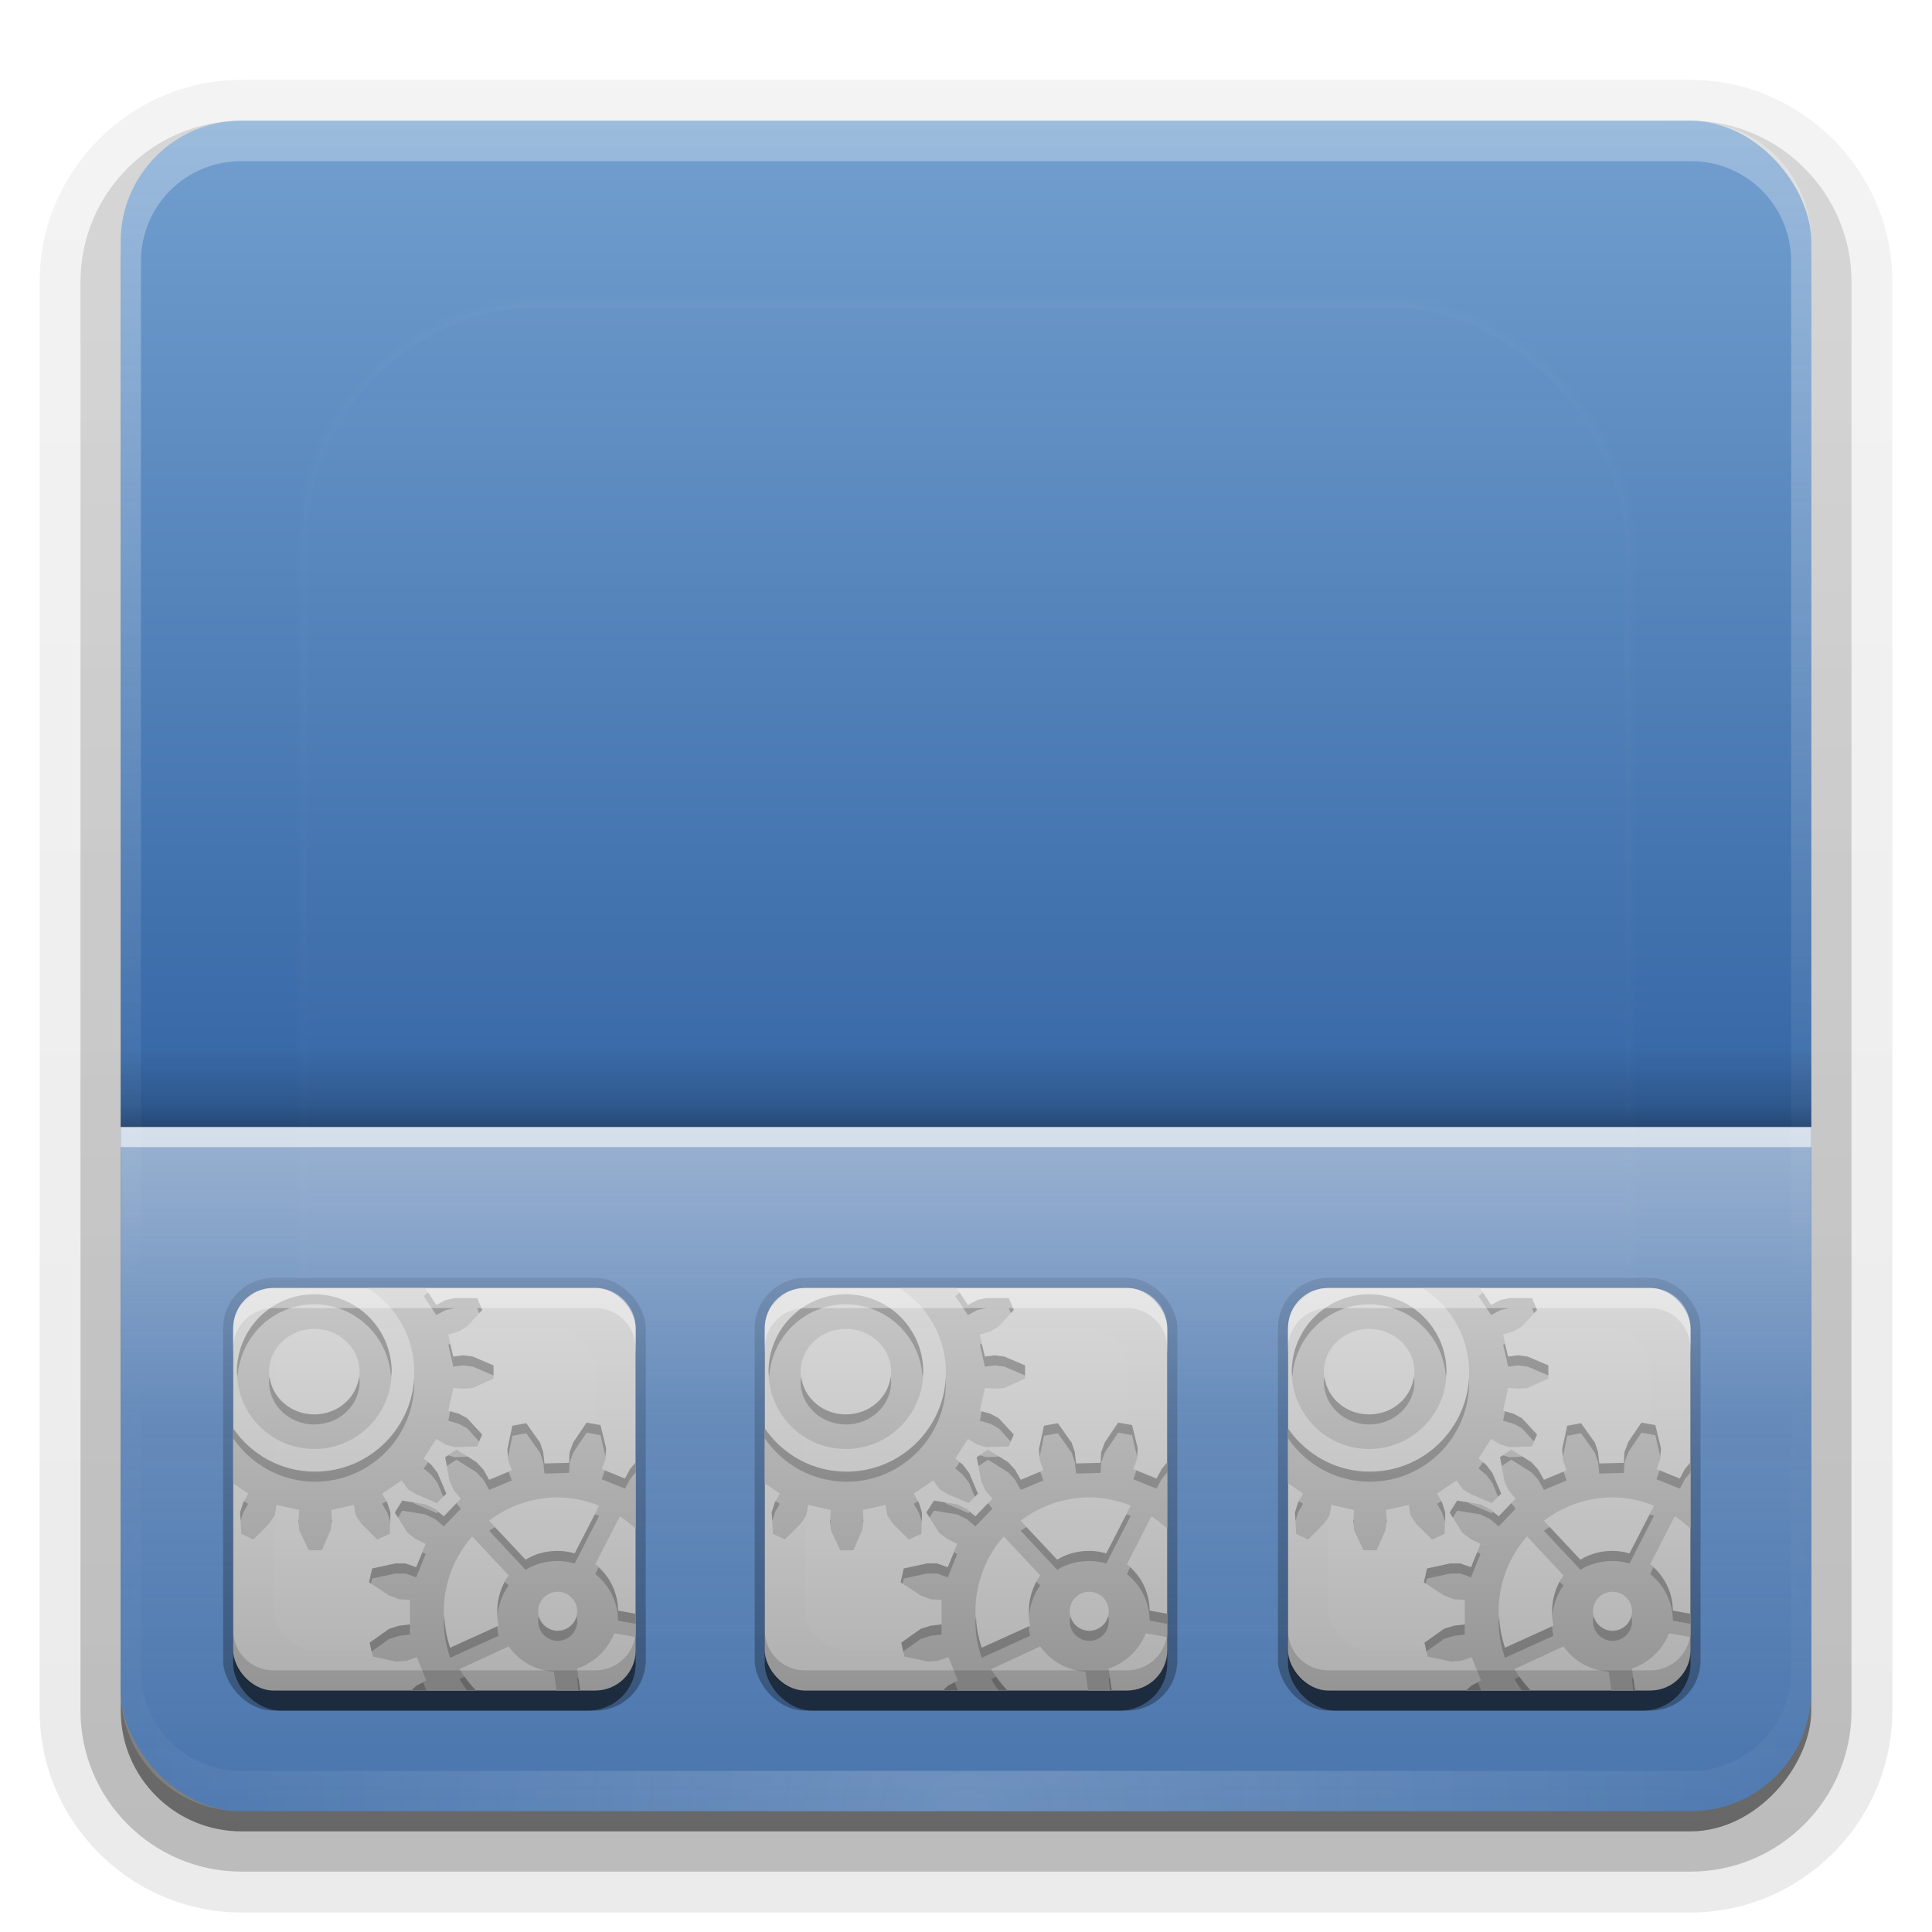 <svg height="96" width="96" xmlns="http://www.w3.org/2000/svg" xmlns:xlink="http://www.w3.org/1999/xlink"><linearGradient id="a"><stop offset="0" stop-color="#fefefe"/><stop offset="1" stop-color="#fefefe" stop-opacity="0"/></linearGradient><linearGradient id="b" gradientUnits="userSpaceOnUse" x1="36.357" x2="36.357" xlink:href="#a" y1="6" y2="63.893"/><filter id="c" color-interpolation-filters="sRGB" height="1.384" width="1.384" x="-.192" y="-.192"><feGaussianBlur stdDeviation="5.28"/></filter><linearGradient id="d" gradientUnits="userSpaceOnUse" x1="48" x2="48" xlink:href="#a" y1="20.221" y2="138.661"/><radialGradient id="e" cx="48" cy="90.172" gradientTransform="matrix(1.157 0 0 .996 -7.551 .197)" gradientUnits="userSpaceOnUse" r="42" xlink:href="#a"/><clipPath id="f"><rect height="84" rx="6" width="84" x="6" y="6"/></clipPath><linearGradient id="g" gradientUnits="userSpaceOnUse" x1="40" x2="40" y1="56.209" y2="104"><stop offset="0" stop-color="#fefefe"/><stop offset=".296" stop-color="#fefefe" stop-opacity=".498"/><stop offset="1" stop-color="#fefefe" stop-opacity="0"/></linearGradient><linearGradient id="h" gradientUnits="userSpaceOnUse" x1="16" x2="16" y1="56" y2="52.091"><stop offset="0"/><stop offset=".259" stop-opacity=".498"/><stop offset="1" stop-opacity="0"/></linearGradient><linearGradient id="i" gradientUnits="userSpaceOnUse" x1="48" x2="48" y1="56.252" y2="5.988"><stop offset="0" stop-color="#3465a4"/><stop offset="1" stop-color="#729fcf"/></linearGradient><filter id="j" color-interpolation-filters="sRGB"><feGaussianBlur stdDeviation=".8"/></filter><clipPath id="k"><path d="m33 1c-.277 0-.542.055-.781.156-.372.263-.714.582-1 .938-.138.272-.219.58-.219.906v4.969c.89 1.293 2.374 2.156 4.062 2.156 2.727 0 4.938-2.211 4.938-4.938 0-1.77-.944-3.316-2.344-4.188zm7.531 0 .562.844.469-.25.438-.094h1.125l.25.594-.75.812-.406.25-.531.156.25 1.094.5-.062.469.062 1.031.438v.656l-1.031.469-.469.031-.5-.031-.25 1.125.531.156.406.219.75.812-.25.594-1.125.031-.438-.125-.469-.281-.625.969.375.312.312.406.438 1.031-.469.469-1.031-.438-.406-.25-.312-.438-.969.656.25.438.156.5-.031 1.062-.625.281-.781-.781-.281-.406-.094-.531-1.125.25.031.5-.062.5-.438 1h-.656l-.469-1-.031-.5.031-.5-1.125-.25-.094.531-.281.406-.781.781-.594-.281-.062-1.062.156-.5.25-.438-.75-.5v8.281c0 1.108.892 2 2 2h6.844l.281-.25.469-.25-.469-1.156-.531.188-.5.031-1.156-.25-.156-.688.969-.688.5-.156.531-.062v-1.219l-.531-.031-.5-.188-1-.656.156-.688 1.156-.25h.5l.531.188.469-1.156-.5-.25-.406-.312-.625-1 .375-.594 1.156.188.5.25.406.344.844-.875-.344-.406-.219-.469-.219-1.188.562-.375 1 .625.344.375.281.5 1.125-.469-.188-.531-.031-.531.25-1.156.688-.125.688.969.156.469.062.562 1.219-.031.031-.531.188-.5.656-.969.688.125.281 1.156-.031.531-.188.5 1.156.469.25-.469.281-.344v-6.656c0-1.108-.892-2-2-2zm-5.5.312c2.122 0 3.844 1.722 3.844 3.844s-1.722 3.844-3.844 3.844-3.844-1.722-3.844-3.844 1.722-3.844 3.844-3.844zm0 1.719c-1.242 0-2.25.952-2.25 2.125s1.008 2.125 2.25 2.125 2.25-.952 2.25-2.125-1.008-2.125-2.25-2.125zm12.094 8.375c-1.276 0-2.46.442-3.406 1.156l1.812 1.938c.461-.287 1.011-.438 1.594-.438.294 0 .575.046.844.125l1.219-2.375c-.64-.252-1.333-.406-2.062-.406zm3.094.938-1.219 2.375c.686.544 1.114 1.372 1.125 2.312l.875.156v-4.219c-.242-.228-.502-.442-.781-.625zm-7.344 1c-.873.994-1.406 2.293-1.406 3.719 0 .637.118 1.241.312 1.812l2.406-1.094c-.055-.228-.062-.474-.062-.719 0-.663.199-1.284.562-1.781zm4.25 2.75c-.535 0-.969.434-.969.969s.434.969.969.969.969-.434.969-.969-.434-.969-.969-.969zm2.812 2.062c-.322.824-1.002 1.465-1.844 1.75l.156 1.094h.75c1.108 0 2-.892 2-2v-.656zm-5.25.656-2.438 1.125c.23.39.498.74.812 1.062h4l-.125-.938c-.934-.054-1.735-.535-2.25-1.25z"/></clipPath><filter id="l" color-interpolation-filters="sRGB" height="1.36" width="1.36" x="-.18" y="-.18"><feGaussianBlur stdDeviation="1.2"/></filter><clipPath id="m"><rect height="20" rx="2" width="20" x="1" y="1"/></clipPath><clipPath id="n"><rect height="20" rx="2" width="20" x="1" y="1"/></clipPath><linearGradient id="o" gradientUnits="userSpaceOnUse" x1="11.375" x2="11.375" y1="22" y2="-9.817"><stop offset="0"/><stop offset="1" stop-opacity="0"/></linearGradient><linearGradient id="p" gradientUnits="userSpaceOnUse" x1="8.059" x2="8.059" y1="21" y2=".995"><stop offset="0" stop-color="#afafaf"/><stop offset="1" stop-color="#d8d8d8"/></linearGradient><linearGradient id="q" gradientUnits="userSpaceOnUse" x1="3.983" x2="3.983" y1="20.259" y2="-.188"><stop offset="0" stop-color="#969696"/><stop offset="1" stop-color="#cacaca"/></linearGradient><linearGradient id="r" gradientTransform="matrix(1.006 0 0 .994 100 0)" gradientUnits="userSpaceOnUse" x1="45.448" x2="45.448" y1="92.54" y2="7.017"><stop offset="0"/><stop offset="1" stop-opacity=".588"/></linearGradient><linearGradient id="s" gradientTransform="matrix(1.024 0 0 1.012 -1.143 -98.071)" gradientUnits="userSpaceOnUse" x1="32.251" x2="32.251" xlink:href="#r" y1="6.132" y2="90.239"/><linearGradient id="t" gradientTransform="translate(0 -97)" gradientUnits="userSpaceOnUse" x1="32.251" x2="32.251" xlink:href="#r" y1="6.132" y2="90.239"/><clipPath id="u"><rect height="20" rx="2" width="20" x="1" y="1"/></clipPath><clipPath id="v"><rect height="20" rx="2" width="20" x="1" y="1"/></clipPath><clipPath id="w"><path d="m33 1c-.277 0-.542.055-.781.156-.372.263-.714.582-1 .938-.138.272-.219.58-.219.906v4.969c.89 1.293 2.374 2.156 4.062 2.156 2.727 0 4.938-2.211 4.938-4.938 0-1.77-.944-3.316-2.344-4.188zm7.531 0 .562.844.469-.25.438-.094h1.125l.25.594-.75.812-.406.25-.531.156.25 1.094.5-.062.469.062 1.031.438v.656l-1.031.469-.469.031-.5-.031-.25 1.125.531.156.406.219.75.812-.25.594-1.125.031-.438-.125-.469-.281-.625.969.375.312.312.406.438 1.031-.469.469-1.031-.438-.406-.25-.312-.438-.969.656.25.438.156.5-.031 1.062-.625.281-.781-.781-.281-.406-.094-.531-1.125.25.031.5-.062.5-.438 1h-.656l-.469-1-.031-.5.031-.5-1.125-.25-.094.531-.281.406-.781.781-.594-.281-.062-1.062.156-.5.25-.438-.75-.5v8.281c0 1.108.892 2 2 2h6.844l.281-.25.469-.25-.469-1.156-.531.188-.5.031-1.156-.25-.156-.688.969-.688.5-.156.531-.062v-1.219l-.531-.031-.5-.188-1-.656.156-.688 1.156-.25h.5l.531.188.469-1.156-.5-.25-.406-.312-.625-1 .375-.594 1.156.188.5.25.406.344.844-.875-.344-.406-.219-.469-.219-1.188.562-.375 1 .625.344.375.281.5 1.125-.469-.188-.531-.031-.531.25-1.156.688-.125.688.969.156.469.062.562 1.219-.031.031-.531.188-.5.656-.969.688.125.281 1.156-.031.531-.188.5 1.156.469.25-.469.281-.344v-6.656c0-1.108-.892-2-2-2zm-5.5.312c2.122 0 3.844 1.722 3.844 3.844s-1.722 3.844-3.844 3.844-3.844-1.722-3.844-3.844 1.722-3.844 3.844-3.844zm0 1.719c-1.242 0-2.25.952-2.25 2.125s1.008 2.125 2.25 2.125 2.25-.952 2.25-2.125-1.008-2.125-2.25-2.125zm12.094 8.375c-1.276 0-2.46.442-3.406 1.156l1.812 1.938c.461-.287 1.011-.438 1.594-.438.294 0 .575.046.844.125l1.219-2.375c-.64-.252-1.333-.406-2.062-.406zm3.094.938-1.219 2.375c.686.544 1.114 1.372 1.125 2.312l.875.156v-4.219c-.242-.228-.502-.442-.781-.625zm-7.344 1c-.873.994-1.406 2.293-1.406 3.719 0 .637.118 1.241.312 1.812l2.406-1.094c-.055-.228-.062-.474-.062-.719 0-.663.199-1.284.562-1.781zm4.25 2.75c-.535 0-.969.434-.969.969s.434.969.969.969.969-.434.969-.969-.434-.969-.969-.969zm2.812 2.062c-.322.824-1.002 1.465-1.844 1.75l.156 1.094h.75c1.108 0 2-.892 2-2v-.656zm-5.25.656-2.438 1.125c.23.39.498.74.812 1.062h4l-.125-.938c-.934-.054-1.735-.535-2.25-1.25z"/></clipPath><g><g fill="url(#s)"><path d="m12-95.031c-5.511 0-10.031 4.52-10.031 10.031v71c0 5.511 4.52 10.031 10.031 10.031h72c5.511 0 10.031-4.52 10.031-10.031v-71c0-5.511-4.52-10.031-10.031-10.031z" opacity=".08" transform="scale(1 -1)"/><path d="m12-94.031c-4.972 0-9.031 4.06-9.031 9.031v71c0 4.972 4.06 9.031 9.031 9.031h72c4.972 0 9.031-4.06 9.031-9.031v-71c0-4.972-4.06-9.031-9.031-9.031z" opacity=".1" transform="scale(1 -1)"/><path d="m12-93c-4.409 0-8 3.591-8 8v71c0 4.409 3.591 8 8 8h72c4.409 0 8-3.591 8-8v-71c0-4.409-3.591-8-8-8z" opacity=".2" transform="scale(1 -1)"/><rect height="85" opacity=".3" rx="7" transform="scale(1 -1)" width="86" x="5" y="-92"/></g><rect fill="url(#t)" height="84" opacity=".45" rx="6" transform="scale(1 -1)" width="84" x="6" y="-91"/></g><rect fill="url(#i)" height="84" rx="6" width="84" x="6" y="6"/><path d="m12 6c-3.324 0-6 2.676-6 6v2 68 2c0 .335.041.651.094.969.049.296.097.597.188.875.01.03.021.064.031.094.099.288.235.547.375.812.145.274.316.536.5.781s.374.473.594.688c.44.428.943.815 1.5 1.094.279.14.573.247.875.344-.256-.1-.487-.236-.719-.375-.007-.004-.024.004-.031 0-.032-.019-.062-.043-.094-.062-.12-.077-.231-.164-.344-.25-.106-.081-.213-.161-.312-.25-.178-.161-.347-.345-.5-.531-.108-.13-.218-.265-.312-.406-.025-.038-.038-.086-.062-.125-.065-.103-.13-.205-.188-.312-.101-.195-.206-.416-.281-.625-.008-.022-.024-.041-.031-.062-.032-.092-.036-.187-.062-.281-.03-.107-.07-.203-.094-.312-.073-.342-.125-.698-.125-1.062v-2-68-2c0-2.782 2.218-5 5-5h2 68 2c2.782 0 5 2.218 5 5v2 68 2c0 .364-.052.721-.125 1.062-.044.207-.088.398-.156.594-.008.022-.023.041-.031.062-.063.174-.138.367-.219.531-.042.083-.079.17-.125.25-.055.097-.127.188-.188.281-.094.141-.205.276-.312.406-.143.174-.303.347-.469.5-.011.01-.02.021-.031.031-.138.126-.285.234-.438.344-.103.073-.204.153-.312.219-.007.004-.024-.004-.031 0-.232.139-.463.275-.719.375.302-.097.596-.204.875-.344.557-.279 1.06-.666 1.5-1.094.22-.214.409-.442.594-.688s.355-.508.5-.781c.14-.265.276-.525.375-.812.01-.031.021-.063.031-.094.09-.278.139-.579.188-.875.052-.318.094-.634.094-.969v-2-68-2c0-3.324-2.676-6-6-6z" fill="url(#b)" opacity=".3"/><path d="m12 90c-3.324 0-6-2.676-6-6v-2-68-2c0-.335.041-.651.094-.969.049-.296.097-.597.188-.875.01-.03.021-.064.031-.094.099-.288.235-.547.375-.812.145-.274.316-.536.5-.781s.374-.473.594-.688c.44-.428.943-.815 1.5-1.094.279-.14.573-.247.875-.344-.256.1-.487.236-.719.375-.007.004-.024-.004-.031 0-.032.019-.062.043-.094.062-.12.077-.231.164-.344.25-.106.081-.213.161-.312.25-.178.161-.347.345-.5.531-.108.13-.218.265-.312.406-.025.038-.038.086-.062.125-.065.103-.13.205-.188.312-.101.195-.206.416-.281.625-.008.022-.024.041-.031.062-.032.092-.036.187-.062.281-.03.107-.07.203-.094.312-.073.342-.125.698-.125 1.062v2 68 2c0 2.782 2.218 5 5 5h2 68 2c2.782 0 5-2.218 5-5v-2-68-2c0-.364-.052-.721-.125-1.062-.044-.207-.088-.398-.156-.594-.008-.022-.023-.041-.031-.062-.063-.174-.138-.367-.219-.531-.042-.083-.079-.17-.125-.25-.055-.097-.127-.188-.188-.281-.094-.141-.205-.276-.312-.406-.143-.174-.303-.347-.469-.5-.011-.01-.02-.021-.031-.031-.138-.126-.285-.234-.438-.344-.103-.073-.204-.153-.312-.219-.007-.004-.024.004-.031 0-.232-.139-.463-.275-.719-.375.302.097.596.204.875.344.557.279 1.06.666 1.5 1.094.22.214.409.442.594.688s.355.508.5.781c.14.265.276.525.375.812.01.031.021.063.031.094.09.278.139.579.188.875.052.318.094.634.094.969v2 68 2c0 3.324-2.676 6-6 6z" fill="url(#e)" opacity=".2"/><rect height="66" rx="12" style="opacity:.1;stroke:#fefefe;stroke-width:.5;stroke-linecap:round;clip-path:url(#f);fill:url(#d);filter:url(#c)" width="66" x="15" y="15"/><path d="m6 56v28c0 3.324 2.676 6 6 6h72c3.324 0 6-2.676 6-6v-28z" fill="url(#g)" opacity=".5"/><path d="m6 56h84v1h-84z" fill="#fefefe" opacity=".6"/><path d="m6 56h84v1h-84z" opacity="0"/><path d="m6 52h84v4h-84z" fill="url(#h)" opacity=".3"/><g transform="translate(-80.75 21.5)"><g transform="translate(117.75 41.5)"><g><g><rect fill="url(#o)" height="21.5" opacity=".3" rx="2.5" width="21" x=".5" y=".5"/><rect height="20" opacity=".5" rx="2.381" ry="2.326" width="20" x="1" y="2"/></g><rect fill="url(#p)" fill-rule="evenodd" height="20" rx="2" width="20" x="1" y="1"/></g><rect clip-path="url(#m)" fill="#fefefe" filter="url(#l)" height="16" opacity=".15" rx="2" width="16" x="3" y="3"/><path clip-path="url(#n)" d="m4.75-3.656-.469 1-.031.469.031.531-1.125.219-.094-.469-.281-.438-.781-.781-.594.25-.062 1.125.156.469.25.438-.969.625-.312-.375-.375-.312-1.062-.375-.469.438.438 1.031.281.406.406.312-.656.938-.406-.25-.469-.094h-1.125l-.281.594.781.812.438.25.5.156-.25 1.094-.5-.062-.5.062-1 .438v.656l1 .469.5.031.5-.031.25 1.125-.5.156-.438.219-.781.812.281.594 1.125.031.469-.125.406-.281.656.969-.406.312-.281.406-.438 1.031.469.469 1.062-.438.375-.25.312-.438.969.656-.25.438-.156.5.062 1.062.594.281.781-.781.281-.406.094-.531 1.125.25-.031.5.031.5.469 1h.656l.438-1 .062-.5-.031-.5 1.125-.25.094.531.281.406.781.781.625-.281.031-1.062-.156-.5-.25-.438.969-.656.312.438.406.25 1.031.438.469-.469-.438-1.031-.312-.406-.375-.312.625-.969.469.281.438.125 1.125-.031.25-.594-.75-.812-.406-.219-.531-.156.25-1.125.5.031.469-.031 1.031-.469v-.656l-1.031-.438-.469-.062-.5.062-.25-1.094.531-.156.406-.25.75-.812-.25-.594h-1.125l-.438.094-.469.25-.625-.938.375-.312.312-.406.438-1.031-.469-.438-1.031.375-.406.312-.312.375-.969-.625.25-.438.156-.469-.031-1.125-.625-.25-.781.781-.281.438-.094.469-1.125-.219.031-.531-.062-.469-.438-1zm.312 3.906c2.727 0 4.938 2.211 4.938 4.938 0 2.727-2.211 4.938-4.938 4.938-2.727 0-4.938-2.211-4.938-4.938 0-2.727 2.211-4.938 4.938-4.938zm-.031 1.062c-2.122 0-3.844 1.722-3.844 3.844s1.722 3.844 3.844 3.844 3.844-1.722 3.844-3.844-1.722-3.844-3.844-3.844zm0 1.719c1.242 0 2.25.952 2.25 2.125s-1.008 2.125-2.25 2.125-2.25-.952-2.25-2.125 1.008-2.125 2.25-2.125zm13.531 4.656-.656.969-.188.5-.031.531-1.219.031-.062-.562-.156-.469-.688-.969-.688.125-.25 1.156.031.531.188.531-1.125.469-.281-.5-.344-.375-1-.625-.562.375.219 1.188.219.469.344.406-.844.875-.406-.344-.5-.25-1.156-.188-.375.594.625 1 .406.312.5.25-.469 1.156-.531-.188h-.5l-1.156.25-.156.688 1 .656.5.188.531.031v1.219l-.531.062-.5.156-.969.688.156.688 1.156.25.5-.031.531-.188.469 1.156-.469.25-.406.344-.625 1 .406.562 1.156-.188.469-.25.406-.344.875.844-.344.438-.219.469-.219 1.156.594.375 1-.625.344-.406.25-.5 1.125.469-.156.531-.031.5.25 1.188.688.125.688-1 .156-.469.031-.562h1.25l.031.531.188.5.688.969.688-.156.25-1.156-.062-.5-.156-.531 1.125-.469.25.469.344.406 1 .625.594-.406-.219-1.156-.25-.469-.344-.406.875-.875.406.344.469.219 1.188.219.375-.594-.656-1-.406-.344-.469-.25.469-1.125.5.156.531.031 1.156-.25.125-.688-.969-.688-.5-.156-.531-.031-.031-1.25.562-.031.469-.188.969-.688-.125-.688-1.156-.219-.531.031-.5.156-.5-1.125.5-.25.375-.344.625-1-.375-.594-1.188.219-.438.25-.438.344-.875-.875.344-.406.25-.469.188-1.156-.594-.406-.969.656-.344.406-.25.469-1.156-.469.188-.5.031-.531-.281-1.156zm-1.438 3.719c.73 0 1.422.154 2.062.406l-1.219 2.375c-.269-.079-.55-.125-.844-.125-.583 0-1.133.15-1.594.438l-1.812-1.938c.946-.715 2.13-1.156 3.406-1.156zm3.094.938c1.539 1.009 2.563 2.742 2.562 4.719 0 .148-.02.293-.031.438l-2.625-.469c-.011-.94-.439-1.768-1.125-2.312zm-7.344 1 1.812 1.938c-.363.497-.562 1.119-.562 1.781 0 .245.007.491.062.719l-2.406 1.094c-.195-.572-.312-1.175-.312-1.812 0-1.426.533-2.725 1.406-3.719zm4.25 2.75c.535 0 .969.434.969.969s-.434.969-.969.969-.969-.434-.969-.969.434-.969.969-.969zm2.812 2.062 2.625.469c-.56 1.937-2.154 3.463-4.125 3.938l-.344-2.656c.841-.285 1.522-.926 1.844-1.75zm-5.25.656c.515.715 1.316 1.196 2.25 1.25l.375 2.656c-.06.002-.127-0-.188 0-2.071 0-3.892-1.116-4.875-2.781z" fill="url(#q)"/></g><path d="m128.438 42.719-.219.188.625.938.469-.25.438-.094h1.125l.094.25.156-.156-.25-.594h-1.125l-.438.094-.469.25-.406-.625zm-5.656.094c-2.122 0-3.844 1.722-3.844 3.844 0 .085.026.166.031.25.13-2.004 1.776-3.594 3.812-3.594s3.682 1.59 3.812 3.594c.005-.084.031-.165.031-.25 0-2.122-1.722-3.844-3.844-3.844zm6.75 2.469-.094.031.25 1.094.5-.062.469.062 1.031.438v-.5l-1.031-.438-.469-.062-.5.062-.156-.625zm-8.969 1.625c-.01.082-.031.166-.031.25 0 1.173 1.008 2.125 2.25 2.125s2.25-.952 2.25-2.125c0-.084-.021-.168-.031-.25-.131 1.056-1.066 1.875-2.219 1.875s-2.088-.819-2.219-1.875zm7.188.031c-.132 2.609-2.296 4.688-4.938 4.688-1.692 0-3.171-.858-4.062-2.156v.5c.89 1.293 2.374 2.156 4.062 2.156 2.727 0 4.938-2.211 4.938-4.938 0-.085.004-.166 0-.25zm1.781 1.688-.094.469.531.156.406.219.594.656.156-.344-.75-.812-.406-.219-.438-.125zm6.781.562-.656.969-.188.5-.031.531-1.219.031-.062-.562-.156-.469-.688-.969-.688.125-.25 1.156.031.406.219-1.062.688-.125.688.969.156.469.062.562 1.219-.031.031-.531.188-.5.656-.969.688.125.25 1.062.031-.406-.281-1.156zm-6.875 1.625-.156.094.094.438.469-.312 1 .625.344.375.281.5 1.125-.469-.156-.438-.969.406-.281-.5-.344-.375-.438-.281-.656.031-.312-.094zm-1 .344-.219.312.375.312.312.406.281.688.156-.156-.438-1.031-.312-.406zm10.312 0-.281.344-.25.469-1-.406-.156.438 1.156.469.25-.469.281-.344zm-11.594 1.906-.375.594.156.25.219-.344 1.156.188.5.25.406.344.844-.875-.219-.281-.625.656-.281-.219-.062.062-1.031-.438-.156-.094zm-7.875.031-.031.062-.156.5.031.406.125-.406.25-.438zm7.094 0-.219.125.25.438.156.469v-.469l-.156-.5-.031-.062zm10.344.656-1 1.938c-.269-.079-.55-.125-.844-.125-.583 0-1.133.15-1.594.438l-1.531-1.625c-.095.063-.191.119-.281.188l1.812 1.938c.461-.287 1.011-.438 1.594-.438.294 0 .575.046.844.125l1.219-2.375c-.07-.027-.148-.038-.219-.062zm-14.719.281v.25l.031-.25zm1.625 0v.156l.031-.156zm4.531 1.594-.312.75-.531-.188h-.5l-1.156.25-.156.688.094.062.062-.25 1.156-.25h.5l.531.188.469-1.156-.156-.094zm8.75.75-.156.344c.686.544 1.114 1.372 1.125 2.312l.875.156v-.5l-.875-.156c-.01-.862-.381-1.615-.969-2.156zm-4.656.719c-.242.438-.375.933-.375 1.469 0 .122-.009.254 0 .375.023-.616.222-1.19.562-1.656zm-3 1.719c-.004.086-.031.163-.031.25 0 .637.118 1.241.312 1.812l2.406-1.094c-.037-.152-.056-.306-.062-.469l-2.344 1.062c-.169-.495-.255-1.018-.281-1.562zm4.688 0c-.022.082-.031.161-.031.25 0 .535.434.969.969.969.535 0 .969-.434.969-.969 0-.089-.009-.168-.031-.25-.112.411-.491.719-.938.719-.446 0-.825-.308-.938-.719zm-6.406.406-.531.062-.5.156-.969.688.094.438.875-.625.5-.156.531-.062v-.5zm2.719 2.594-.25.125c.115.196.237.383.375.562h.438c-.206-.212-.392-.445-.562-.688zm5.656.062c-.022.008-.04.024-.062.031l.062.594h.094zm-7.719.219-.312.156-.281.25h.75z" opacity=".2"/><path clip-path="url(#k)" d="m37.656 1c1.4.871 2.344 2.417 2.344 4.188 0 2.727-2.211 4.938-4.938 4.938-1.689 0-3.172-.863-4.062-2.156v2.75l.75.5-.25.438-.156.5.062 1.062.594.281.781-.781.281-.406.094-.531 1.125.25-.031.5.031.5.469 1h.656l.438-1 .062-.5-.031-.5 1.125-.25.094.531.281.406.781.781.625-.281.031-1.062-.156-.5-.25-.438.969-.656.312.438.406.25 1.031.438.469-.469-.438-1.031-.312-.406-.375-.312.625-.969.469.281.438.125 1.125-.031.25-.594-.75-.812-.406-.219-.531-.156.25-1.125.5.031.469-.031 1.031-.469v-.656l-1.031-.438-.469-.062-.5.062-.25-1.094.531-.156.406-.25.75-.812-.25-.594h-1.125l-.438.094-.469.25-.562-.844zm-5.438.156c-.458.193-.823.551-1.031 1 .295-.376.641-.723 1.031-1zm2.812.156c-2.122 0-3.844 1.722-3.844 3.844s1.722 3.844 3.844 3.844 3.844-1.722 3.844-3.844-1.722-3.844-3.844-3.844zm0 1.719c1.242 0 2.25.952 2.25 2.125s-1.008 2.125-2.25 2.125-2.25-.952-2.25-2.125 1.008-2.125 2.25-2.125zm13.531 4.656-.656.969-.188.5-.031.531-1.219.031-.062-.562-.156-.469-.688-.969-.688.125-.25 1.156.031.531.188.531-1.125.469-.281-.5-.344-.375-1-.625-.562.375.219 1.188.219.469.344.406-.844.875-.406-.344-.5-.25-1.156-.188-.375.594.625 1 .406.312.5.25-.469 1.156-.531-.188h-.5l-1.156.25-.156.688 1 .656.5.188.531.031v1.219l-.531.062-.5.156-.969.688.156.688 1.156.25.5-.031.531-.188.469 1.156-.469.25-.281.25h3.219c-.315-.323-.582-.672-.812-1.062l2.438-1.125c.515.715 1.316 1.196 2.25 1.25l.125.938h1.188l-.156-1.094c.841-.285 1.522-.926 1.844-1.75l1.062.188v-1.156l-.875-.156c-.011-.94-.439-1.768-1.125-2.312l1.219-2.375c.279.183.539.397.781.625v-3.312l-.281.344-.25.469-1.156-.469.188-.5.031-.531-.281-1.156zm-1.438 3.719c.73 0 1.422.154 2.062.406l-1.219 2.375c-.269-.079-.55-.125-.844-.125-.583 0-1.133.15-1.594.438l-1.812-1.938c.946-.715 2.13-1.156 3.406-1.156zm-4.25 1.938 1.812 1.938c-.363.497-.562 1.119-.562 1.781 0 .245.007.491.062.719l-2.406 1.094c-.195-.572-.312-1.175-.312-1.812 0-1.426.533-2.725 1.406-3.719zm4.25 2.75c.535 0 .969.434.969.969s-.434.969-.969.969-.969-.434-.969-.969.434-.969.969-.969z" fill="#fefefe" filter="url(#j)" opacity=".5" transform="translate(87.75 41.5)"/><g fill-rule="evenodd" transform="translate(117.75 41.5)"><path d="m3.0 1c-1.108 0-2.0.892-2 2v1c0-1.108.892-2 2-2h16c1.108 0 2 .892 2 2v-1c0-1.108-.892-2-2-2z" fill="#fefefe" opacity=".4"/><path d="m3 21c-1.108 0-2-.892-2-2v-1c0 1.108.892 2 2 2h16c1.108 0 2-.892 2-2v1c0 1.108-.892 2-2 2z" opacity=".15"/></g></g><g transform="translate(-54.75 21.5)"><g transform="translate(117.75 41.5)"><g><g><rect fill="url(#o)" height="21.5" opacity=".3" rx="2.5" width="21" x=".5" y=".5"/><rect height="20" opacity=".5" rx="2.381" ry="2.326" width="20" x="1" y="2"/></g><rect fill="url(#p)" fill-rule="evenodd" height="20" rx="2" width="20" x="1" y="1"/></g><rect clip-path="url(#m)" fill="#fefefe" filter="url(#l)" height="16" opacity=".15" rx="2" width="16" x="3" y="3"/><path clip-path="url(#n)" d="m4.75-3.656-.469 1-.031.469.031.531-1.125.219-.094-.469-.281-.438-.781-.781-.594.25-.062 1.125.156.469.25.438-.969.625-.312-.375-.375-.312-1.062-.375-.469.438.438 1.031.281.406.406.312-.656.938-.406-.25-.469-.094h-1.125l-.281.594.781.812.438.25.5.156-.25 1.094-.5-.062-.5.062-1 .438v.656l1 .469.5.031.5-.031.25 1.125-.5.156-.438.219-.781.812.281.594 1.125.031.469-.125.406-.281.656.969-.406.312-.281.406-.438 1.031.469.469 1.062-.438.375-.25.312-.438.969.656-.25.438-.156.5.062 1.062.594.281.781-.781.281-.406.094-.531 1.125.25-.031.5.031.5.469 1h.656l.438-1 .062-.5-.031-.5 1.125-.25.094.531.281.406.781.781.625-.281.031-1.062-.156-.5-.25-.438.969-.656.312.438.406.25 1.031.438.469-.469-.438-1.031-.312-.406-.375-.312.625-.969.469.281.438.125 1.125-.031.25-.594-.75-.812-.406-.219-.531-.156.25-1.125.5.031.469-.031 1.031-.469v-.656l-1.031-.438-.469-.062-.5.062-.25-1.094.531-.156.406-.25.75-.812-.25-.594h-1.125l-.438.094-.469.25-.625-.938.375-.312.312-.406.438-1.031-.469-.438-1.031.375-.406.312-.312.375-.969-.625.25-.438.156-.469-.031-1.125-.625-.25-.781.781-.281.438-.094.469-1.125-.219.031-.531-.062-.469-.438-1zm.312 3.906c2.727 0 4.938 2.211 4.938 4.938 0 2.727-2.211 4.938-4.938 4.938-2.727 0-4.938-2.211-4.938-4.938 0-2.727 2.211-4.938 4.938-4.938zm-.031 1.062c-2.122 0-3.844 1.722-3.844 3.844s1.722 3.844 3.844 3.844 3.844-1.722 3.844-3.844-1.722-3.844-3.844-3.844zm0 1.719c1.242 0 2.25.952 2.25 2.125s-1.008 2.125-2.25 2.125-2.25-.952-2.25-2.125 1.008-2.125 2.25-2.125zm13.531 4.656-.656.969-.188.5-.031.531-1.219.031-.062-.562-.156-.469-.688-.969-.688.125-.25 1.156.031.531.188.531-1.125.469-.281-.5-.344-.375-1-.625-.562.375.219 1.188.219.469.344.406-.844.875-.406-.344-.5-.25-1.156-.188-.375.594.625 1 .406.312.5.25-.469 1.156-.531-.188h-.5l-1.156.25-.156.688 1 .656.5.188.531.031v1.219l-.531.062-.5.156-.969.688.156.688 1.156.25.5-.031.531-.188.469 1.156-.469.25-.406.344-.625 1 .406.562 1.156-.188.469-.25.406-.344.875.844-.344.438-.219.469-.219 1.156.594.375 1-.625.344-.406.25-.5 1.125.469-.156.531-.031.5.25 1.188.688.125.688-1 .156-.469.031-.562h1.25l.031.531.188.5.688.969.688-.156.25-1.156-.062-.5-.156-.531 1.125-.469.25.469.344.406 1 .625.594-.406-.219-1.156-.25-.469-.344-.406.875-.875.406.344.469.219 1.188.219.375-.594-.656-1-.406-.344-.469-.25.469-1.125.5.156.531.031 1.156-.25.125-.688-.969-.688-.5-.156-.531-.031-.031-1.25.562-.031.469-.188.969-.688-.125-.688-1.156-.219-.531.031-.5.156-.5-1.125.5-.25.375-.344.625-1-.375-.594-1.188.219-.438.25-.438.344-.875-.875.344-.406.25-.469.188-1.156-.594-.406-.969.656-.344.406-.25.469-1.156-.469.188-.5.031-.531-.281-1.156zm-1.438 3.719c.73 0 1.422.154 2.062.406l-1.219 2.375c-.269-.079-.55-.125-.844-.125-.583 0-1.133.15-1.594.438l-1.812-1.938c.946-.715 2.13-1.156 3.406-1.156zm3.094.938c1.539 1.009 2.563 2.742 2.562 4.719 0 .148-.02.293-.031.438l-2.625-.469c-.011-.94-.439-1.768-1.125-2.312zm-7.344 1 1.812 1.938c-.363.497-.562 1.119-.562 1.781 0 .245.007.491.062.719l-2.406 1.094c-.195-.572-.312-1.175-.312-1.812 0-1.426.533-2.725 1.406-3.719zm4.25 2.75c.535 0 .969.434.969.969s-.434.969-.969.969-.969-.434-.969-.969.434-.969.969-.969zm2.812 2.062 2.625.469c-.56 1.937-2.154 3.463-4.125 3.938l-.344-2.656c.841-.285 1.522-.926 1.844-1.75zm-5.25.656c.515.715 1.316 1.196 2.25 1.25l.375 2.656c-.06.002-.127-0-.188 0-2.071 0-3.892-1.116-4.875-2.781z" fill="url(#q)"/></g><path d="m128.438 42.719-.219.188.625.938.469-.25.438-.094h1.125l.094.25.156-.156-.25-.594h-1.125l-.438.094-.469.25-.406-.625zm-5.656.094c-2.122 0-3.844 1.722-3.844 3.844 0 .085.026.166.031.25.13-2.004 1.776-3.594 3.812-3.594s3.682 1.59 3.812 3.594c.005-.084.031-.165.031-.25 0-2.122-1.722-3.844-3.844-3.844zm6.75 2.469-.094.031.25 1.094.5-.062.469.062 1.031.438v-.5l-1.031-.438-.469-.062-.5.062-.156-.625zm-8.969 1.625c-.01.082-.031.166-.031.25 0 1.173 1.008 2.125 2.25 2.125s2.25-.952 2.25-2.125c0-.084-.021-.168-.031-.25-.131 1.056-1.066 1.875-2.219 1.875s-2.088-.819-2.219-1.875zm7.188.031c-.132 2.609-2.296 4.688-4.938 4.688-1.692 0-3.171-.858-4.062-2.156v.5c.89 1.293 2.374 2.156 4.062 2.156 2.727 0 4.938-2.211 4.938-4.938 0-.085.004-.166 0-.25zm1.781 1.688-.094.469.531.156.406.219.594.656.156-.344-.75-.812-.406-.219-.438-.125zm6.781.562-.656.969-.188.5-.031.531-1.219.031-.062-.562-.156-.469-.688-.969-.688.125-.25 1.156.031.406.219-1.062.688-.125.688.969.156.469.062.562 1.219-.031.031-.531.188-.5.656-.969.688.125.25 1.062.031-.406-.281-1.156zm-6.875 1.625-.156.094.094.438.469-.312 1 .625.344.375.281.5 1.125-.469-.156-.438-.969.406-.281-.5-.344-.375-.438-.281-.656.031-.312-.094zm-1 .344-.219.312.375.312.312.406.281.688.156-.156-.438-1.031-.312-.406zm10.312 0-.281.344-.25.469-1-.406-.156.438 1.156.469.25-.469.281-.344zm-11.594 1.906-.375.594.156.25.219-.344 1.156.188.5.25.406.344.844-.875-.219-.281-.625.656-.281-.219-.062.062-1.031-.438-.156-.094zm-7.875.031-.031.062-.156.5.031.406.125-.406.25-.438zm7.094 0-.219.125.25.438.156.469v-.469l-.156-.5-.031-.062zm10.344.656-1 1.938c-.269-.079-.55-.125-.844-.125-.583 0-1.133.15-1.594.438l-1.531-1.625c-.095.063-.191.119-.281.188l1.812 1.938c.461-.287 1.011-.438 1.594-.438.294 0 .575.046.844.125l1.219-2.375c-.07-.027-.148-.038-.219-.062zm-14.719.281v.25l.031-.25zm1.625 0v.156l.031-.156zm4.531 1.594-.312.75-.531-.188h-.5l-1.156.25-.156.688.094.062.062-.25 1.156-.25h.5l.531.188.469-1.156-.156-.094zm8.75.75-.156.344c.686.544 1.114 1.372 1.125 2.312l.875.156v-.5l-.875-.156c-.01-.862-.381-1.615-.969-2.156zm-4.656.719c-.242.438-.375.933-.375 1.469 0 .122-.009.254 0 .375.023-.616.222-1.19.562-1.656zm-3 1.719c-.004.086-.031.163-.031.25 0 .637.118 1.241.312 1.812l2.406-1.094c-.037-.152-.056-.306-.062-.469l-2.344 1.062c-.169-.495-.255-1.018-.281-1.562zm4.688 0c-.022.082-.031.161-.031.25 0 .535.434.969.969.969.535 0 .969-.434.969-.969 0-.089-.009-.168-.031-.25-.112.411-.491.719-.938.719-.446 0-.825-.308-.938-.719zm-6.406.406-.531.062-.5.156-.969.688.094.438.875-.625.5-.156.531-.062v-.5zm2.719 2.594-.25.125c.115.196.237.383.375.562h.438c-.206-.212-.392-.445-.562-.688zm5.656.062c-.022.008-.04.024-.062.031l.062.594h.094zm-7.719.219-.312.156-.281.25h.75z" opacity=".2"/><path clip-path="url(#k)" d="m37.656 1c1.4.871 2.344 2.417 2.344 4.188 0 2.727-2.211 4.938-4.938 4.938-1.689 0-3.172-.863-4.062-2.156v2.75l.75.5-.25.438-.156.5.062 1.062.594.281.781-.781.281-.406.094-.531 1.125.25-.031.5.031.5.469 1h.656l.438-1 .062-.5-.031-.5 1.125-.25.094.531.281.406.781.781.625-.281.031-1.062-.156-.5-.25-.438.969-.656.312.438.406.25 1.031.438.469-.469-.438-1.031-.312-.406-.375-.312.625-.969.469.281.438.125 1.125-.031.25-.594-.75-.812-.406-.219-.531-.156.25-1.125.5.031.469-.031 1.031-.469v-.656l-1.031-.438-.469-.062-.5.062-.25-1.094.531-.156.406-.25.75-.812-.25-.594h-1.125l-.438.094-.469.25-.562-.844zm-5.438.156c-.458.193-.823.551-1.031 1 .295-.376.641-.723 1.031-1zm2.812.156c-2.122 0-3.844 1.722-3.844 3.844s1.722 3.844 3.844 3.844 3.844-1.722 3.844-3.844-1.722-3.844-3.844-3.844zm0 1.719c1.242 0 2.25.952 2.25 2.125s-1.008 2.125-2.25 2.125-2.25-.952-2.25-2.125 1.008-2.125 2.25-2.125zm13.531 4.656-.656.969-.188.5-.031.531-1.219.031-.062-.562-.156-.469-.688-.969-.688.125-.25 1.156.031.531.188.531-1.125.469-.281-.5-.344-.375-1-.625-.562.375.219 1.188.219.469.344.406-.844.875-.406-.344-.5-.25-1.156-.188-.375.594.625 1 .406.312.5.25-.469 1.156-.531-.188h-.5l-1.156.25-.156.688 1 .656.5.188.531.031v1.219l-.531.062-.5.156-.969.688.156.688 1.156.25.5-.031.531-.188.469 1.156-.469.25-.281.25h3.219c-.315-.323-.582-.672-.812-1.062l2.438-1.125c.515.715 1.316 1.196 2.25 1.25l.125.938h1.188l-.156-1.094c.841-.285 1.522-.926 1.844-1.75l1.062.188v-1.156l-.875-.156c-.011-.94-.439-1.768-1.125-2.312l1.219-2.375c.279.183.539.397.781.625v-3.312l-.281.344-.25.469-1.156-.469.188-.5.031-.531-.281-1.156zm-1.438 3.719c.73 0 1.422.154 2.062.406l-1.219 2.375c-.269-.079-.55-.125-.844-.125-.583 0-1.133.15-1.594.438l-1.812-1.938c.946-.715 2.13-1.156 3.406-1.156zm-4.25 1.938 1.812 1.938c-.363.497-.562 1.119-.562 1.781 0 .245.007.491.062.719l-2.406 1.094c-.195-.572-.312-1.175-.312-1.812 0-1.426.533-2.725 1.406-3.719zm4.25 2.75c.535 0 .969.434.969.969s-.434.969-.969.969-.969-.434-.969-.969.434-.969.969-.969z" fill="#fefefe" filter="url(#j)" opacity=".5" transform="translate(87.75 41.5)"/><g fill-rule="evenodd" transform="translate(117.75 41.5)"><path d="m3.0 1c-1.108 0-2.0.892-2 2v1c0-1.108.892-2 2-2h16c1.108 0 2 .892 2 2v-1c0-1.108-.892-2-2-2z" fill="#fefefe" opacity=".4"/><path d="m3 21c-1.108 0-2-.892-2-2v-1c0 1.108.892 2 2 2h16c1.108 0 2-.892 2-2v1c0 1.108-.892 2-2 2z" opacity=".15"/></g></g><g transform="translate(-107.164 21.5)"><g transform="translate(117.75 41.5)"><g><g><rect fill="url(#o)" height="21.5" opacity=".3" rx="2.5" width="21" x=".5" y=".5"/><rect height="20" opacity=".5" rx="2.381" ry="2.326" width="20" x="1" y="2"/></g><rect fill="url(#p)" fill-rule="evenodd" height="20" rx="2" width="20" x="1" y="1"/></g><rect clip-path="url(#u)" fill="#fefefe" filter="url(#l)" height="16" opacity=".15" rx="2" width="16" x="3" y="3"/><path clip-path="url(#v)" d="m4.75-3.656-.469 1-.031.469.031.531-1.125.219-.094-.469-.281-.438-.781-.781-.594.25-.062 1.125.156.469.25.438-.969.625-.312-.375-.375-.312-1.062-.375-.469.438.438 1.031.281.406.406.312-.656.938-.406-.25-.469-.094h-1.125l-.281.594.781.812.438.25.5.156-.25 1.094-.5-.062-.5.062-1 .438v.656l1 .469.5.031.5-.031.25 1.125-.5.156-.438.219-.781.812.281.594 1.125.031.469-.125.406-.281.656.969-.406.312-.281.406-.438 1.031.469.469 1.062-.438.375-.25.312-.438.969.656-.25.438-.156.5.062 1.062.594.281.781-.781.281-.406.094-.531 1.125.25-.031.5.031.5.469 1h.656l.438-1 .062-.5-.031-.5 1.125-.25.094.531.281.406.781.781.625-.281.031-1.062-.156-.5-.25-.438.969-.656.312.438.406.25 1.031.438.469-.469-.438-1.031-.312-.406-.375-.312.625-.969.469.281.438.125 1.125-.031.25-.594-.75-.812-.406-.219-.531-.156.25-1.125.5.031.469-.031 1.031-.469v-.656l-1.031-.438-.469-.062-.5.062-.25-1.094.531-.156.406-.25.75-.812-.25-.594h-1.125l-.438.094-.469.25-.625-.938.375-.312.312-.406.438-1.031-.469-.438-1.031.375-.406.312-.312.375-.969-.625.25-.438.156-.469-.031-1.125-.625-.25-.781.781-.281.438-.094.469-1.125-.219.031-.531-.062-.469-.438-1zm.312 3.906c2.727 0 4.938 2.211 4.938 4.938 0 2.727-2.211 4.938-4.938 4.938-2.727 0-4.938-2.211-4.938-4.938 0-2.727 2.211-4.938 4.938-4.938zm-.031 1.062c-2.122 0-3.844 1.722-3.844 3.844s1.722 3.844 3.844 3.844 3.844-1.722 3.844-3.844-1.722-3.844-3.844-3.844zm0 1.719c1.242 0 2.25.952 2.25 2.125s-1.008 2.125-2.25 2.125-2.25-.952-2.25-2.125 1.008-2.125 2.25-2.125zm13.531 4.656-.656.969-.188.5-.031.531-1.219.031-.062-.562-.156-.469-.688-.969-.688.125-.25 1.156.031.531.188.531-1.125.469-.281-.5-.344-.375-1-.625-.562.375.219 1.188.219.469.344.406-.844.875-.406-.344-.5-.25-1.156-.188-.375.594.625 1 .406.312.5.25-.469 1.156-.531-.188h-.5l-1.156.25-.156.688 1 .656.5.188.531.031v1.219l-.531.062-.5.156-.969.688.156.688 1.156.25.5-.031.531-.188.469 1.156-.469.25-.406.344-.625 1 .406.562 1.156-.188.469-.25.406-.344.875.844-.344.438-.219.469-.219 1.156.594.375 1-.625.344-.406.25-.5 1.125.469-.156.531-.031.5.25 1.188.688.125.688-1 .156-.469.031-.562h1.25l.031.531.188.5.688.969.688-.156.25-1.156-.062-.5-.156-.531 1.125-.469.25.469.344.406 1 .625.594-.406-.219-1.156-.25-.469-.344-.406.875-.875.406.344.469.219 1.188.219.375-.594-.656-1-.406-.344-.469-.25.469-1.125.5.156.531.031 1.156-.25.125-.688-.969-.688-.5-.156-.531-.031-.031-1.25.562-.031.469-.188.969-.688-.125-.688-1.156-.219-.531.031-.5.156-.5-1.125.5-.25.375-.344.625-1-.375-.594-1.188.219-.438.25-.438.344-.875-.875.344-.406.25-.469.188-1.156-.594-.406-.969.656-.344.406-.25.469-1.156-.469.188-.5.031-.531-.281-1.156zm-1.438 3.719c.73 0 1.422.154 2.062.406l-1.219 2.375c-.269-.079-.55-.125-.844-.125-.583 0-1.133.15-1.594.438l-1.812-1.938c.946-.715 2.13-1.156 3.406-1.156zm3.094.938c1.539 1.009 2.563 2.742 2.562 4.719 0 .148-.02.293-.031.438l-2.625-.469c-.011-.94-.439-1.768-1.125-2.312zm-7.344 1 1.812 1.938c-.363.497-.562 1.119-.562 1.781 0 .245.007.491.062.719l-2.406 1.094c-.195-.572-.312-1.175-.312-1.812 0-1.426.533-2.725 1.406-3.719zm4.25 2.75c.535 0 .969.434.969.969s-.434.969-.969.969-.969-.434-.969-.969.434-.969.969-.969zm2.812 2.062 2.625.469c-.56 1.937-2.154 3.463-4.125 3.938l-.344-2.656c.841-.285 1.522-.926 1.844-1.75zm-5.25.656c.515.715 1.316 1.196 2.25 1.25l.375 2.656c-.06.002-.127-0-.188 0-2.071 0-3.892-1.116-4.875-2.781z" fill="url(#q)"/></g><path d="m128.438 42.719-.219.188.625.938.469-.25.438-.094h1.125l.094.25.156-.156-.25-.594h-1.125l-.438.094-.469.25-.406-.625zm-5.656.094c-2.122 0-3.844 1.722-3.844 3.844 0 .085.026.166.031.25.13-2.004 1.776-3.594 3.812-3.594s3.682 1.59 3.812 3.594c.005-.084.031-.165.031-.25 0-2.122-1.722-3.844-3.844-3.844zm6.75 2.469-.094.031.25 1.094.5-.062.469.062 1.031.438v-.5l-1.031-.438-.469-.062-.5.062-.156-.625zm-8.969 1.625c-.01.082-.031.166-.031.25 0 1.173 1.008 2.125 2.25 2.125s2.25-.952 2.25-2.125c0-.084-.021-.168-.031-.25-.131 1.056-1.066 1.875-2.219 1.875s-2.088-.819-2.219-1.875zm7.188.031c-.132 2.609-2.296 4.688-4.938 4.688-1.692 0-3.171-.858-4.062-2.156v.5c.89 1.293 2.374 2.156 4.062 2.156 2.727 0 4.938-2.211 4.938-4.938 0-.085.004-.166 0-.25zm1.781 1.688-.094.469.531.156.406.219.594.656.156-.344-.75-.812-.406-.219-.438-.125zm6.781.562-.656.969-.188.5-.031.531-1.219.031-.062-.562-.156-.469-.688-.969-.688.125-.25 1.156.031.406.219-1.062.688-.125.688.969.156.469.062.562 1.219-.031.031-.531.188-.5.656-.969.688.125.25 1.062.031-.406-.281-1.156zm-6.875 1.625-.156.094.094.438.469-.312 1 .625.344.375.281.5 1.125-.469-.156-.438-.969.406-.281-.5-.344-.375-.438-.281-.656.031-.312-.094zm-1 .344-.219.312.375.312.312.406.281.688.156-.156-.438-1.031-.312-.406zm10.312 0-.281.344-.25.469-1-.406-.156.438 1.156.469.25-.469.281-.344zm-11.594 1.906-.375.594.156.25.219-.344 1.156.188.5.25.406.344.844-.875-.219-.281-.625.656-.281-.219-.062.062-1.031-.438-.156-.094zm-7.875.031-.031.062-.156.5.031.406.125-.406.25-.438zm7.094 0-.219.125.25.438.156.469v-.469l-.156-.5-.031-.062zm10.344.656-1 1.938c-.269-.079-.55-.125-.844-.125-.583 0-1.133.15-1.594.438l-1.531-1.625c-.095.063-.191.119-.281.188l1.812 1.938c.461-.287 1.011-.438 1.594-.438.294 0 .575.046.844.125l1.219-2.375c-.07-.027-.148-.038-.219-.062zm-14.719.281v.25l.031-.25zm1.625 0v.156l.031-.156zm4.531 1.594-.312.75-.531-.188h-.5l-1.156.25-.156.688.094.062.062-.25 1.156-.25h.5l.531.188.469-1.156-.156-.094zm8.75.75-.156.344c.686.544 1.114 1.372 1.125 2.312l.875.156v-.5l-.875-.156c-.01-.862-.381-1.615-.969-2.156zm-4.656.719c-.242.438-.375.933-.375 1.469 0 .122-.009.254 0 .375.023-.616.222-1.19.562-1.656zm-3 1.719c-.004.086-.031.163-.031.25 0 .637.118 1.241.312 1.812l2.406-1.094c-.037-.152-.056-.306-.062-.469l-2.344 1.062c-.169-.495-.255-1.018-.281-1.562zm4.688 0c-.022.082-.031.161-.031.25 0 .535.434.969.969.969.535 0 .969-.434.969-.969 0-.089-.009-.168-.031-.25-.112.411-.491.719-.938.719-.446 0-.825-.308-.938-.719zm-6.406.406-.531.062-.5.156-.969.688.094.438.875-.625.5-.156.531-.062v-.5zm2.719 2.594-.25.125c.115.196.237.383.375.562h.438c-.206-.212-.392-.445-.562-.688zm5.656.062c-.022.008-.04.024-.062.031l.062.594h.094zm-7.719.219-.312.156-.281.25h.75z" opacity=".2"/><path clip-path="url(#w)" d="m37.656 1c1.4.871 2.344 2.417 2.344 4.188 0 2.727-2.211 4.938-4.938 4.938-1.689 0-3.172-.863-4.062-2.156v2.75l.75.5-.25.438-.156.5.062 1.062.594.281.781-.781.281-.406.094-.531 1.125.25-.031.5.031.5.469 1h.656l.438-1 .062-.5-.031-.5 1.125-.25.094.531.281.406.781.781.625-.281.031-1.062-.156-.5-.25-.438.969-.656.312.438.406.25 1.031.438.469-.469-.438-1.031-.312-.406-.375-.312.625-.969.469.281.438.125 1.125-.031.25-.594-.75-.812-.406-.219-.531-.156.25-1.125.5.031.469-.031 1.031-.469v-.656l-1.031-.438-.469-.062-.5.062-.25-1.094.531-.156.406-.25.75-.812-.25-.594h-1.125l-.438.094-.469.25-.562-.844zm-5.438.156c-.458.193-.823.551-1.031 1 .295-.376.641-.723 1.031-1zm2.812.156c-2.122 0-3.844 1.722-3.844 3.844s1.722 3.844 3.844 3.844 3.844-1.722 3.844-3.844-1.722-3.844-3.844-3.844zm0 1.719c1.242 0 2.25.952 2.25 2.125s-1.008 2.125-2.25 2.125-2.25-.952-2.25-2.125 1.008-2.125 2.25-2.125zm13.531 4.656-.656.969-.188.5-.031.531-1.219.031-.062-.562-.156-.469-.688-.969-.688.125-.25 1.156.031.531.188.531-1.125.469-.281-.5-.344-.375-1-.625-.562.375.219 1.188.219.469.344.406-.844.875-.406-.344-.5-.25-1.156-.188-.375.594.625 1 .406.312.5.25-.469 1.156-.531-.188h-.5l-1.156.25-.156.688 1 .656.5.188.531.031v1.219l-.531.062-.5.156-.969.688.156.688 1.156.25.5-.031.531-.188.469 1.156-.469.25-.281.25h3.219c-.315-.323-.582-.672-.812-1.062l2.438-1.125c.515.715 1.316 1.196 2.25 1.25l.125.938h1.188l-.156-1.094c.841-.285 1.522-.926 1.844-1.75l1.062.188v-1.156l-.875-.156c-.011-.94-.439-1.768-1.125-2.312l1.219-2.375c.279.183.539.397.781.625v-3.312l-.281.344-.25.469-1.156-.469.188-.5.031-.531-.281-1.156zm-1.438 3.719c.73 0 1.422.154 2.062.406l-1.219 2.375c-.269-.079-.55-.125-.844-.125-.583 0-1.133.15-1.594.438l-1.812-1.938c.946-.715 2.13-1.156 3.406-1.156zm-4.25 1.938 1.812 1.938c-.363.497-.562 1.119-.562 1.781 0 .245.007.491.062.719l-2.406 1.094c-.195-.572-.312-1.175-.312-1.812 0-1.426.533-2.725 1.406-3.719zm4.25 2.75c.535 0 .969.434.969.969s-.434.969-.969.969-.969-.434-.969-.969.434-.969.969-.969z" fill="#fefefe" filter="url(#j)" opacity=".5" transform="translate(87.75 41.5)"/><g fill-rule="evenodd" transform="translate(117.75 41.5)"><path d="m3.0 1c-1.108 0-2.0.892-2 2v1c0-1.108.892-2 2-2h16c1.108 0 2 .892 2 2v-1c0-1.108-.892-2-2-2z" fill="#fefefe" opacity=".4"/><path d="m3 21c-1.108 0-2-.892-2-2v-1c0 1.108.892 2 2 2h16c1.108 0 2-.892 2-2v1c0 1.108-.892 2-2 2z" opacity=".15"/></g></g></svg>